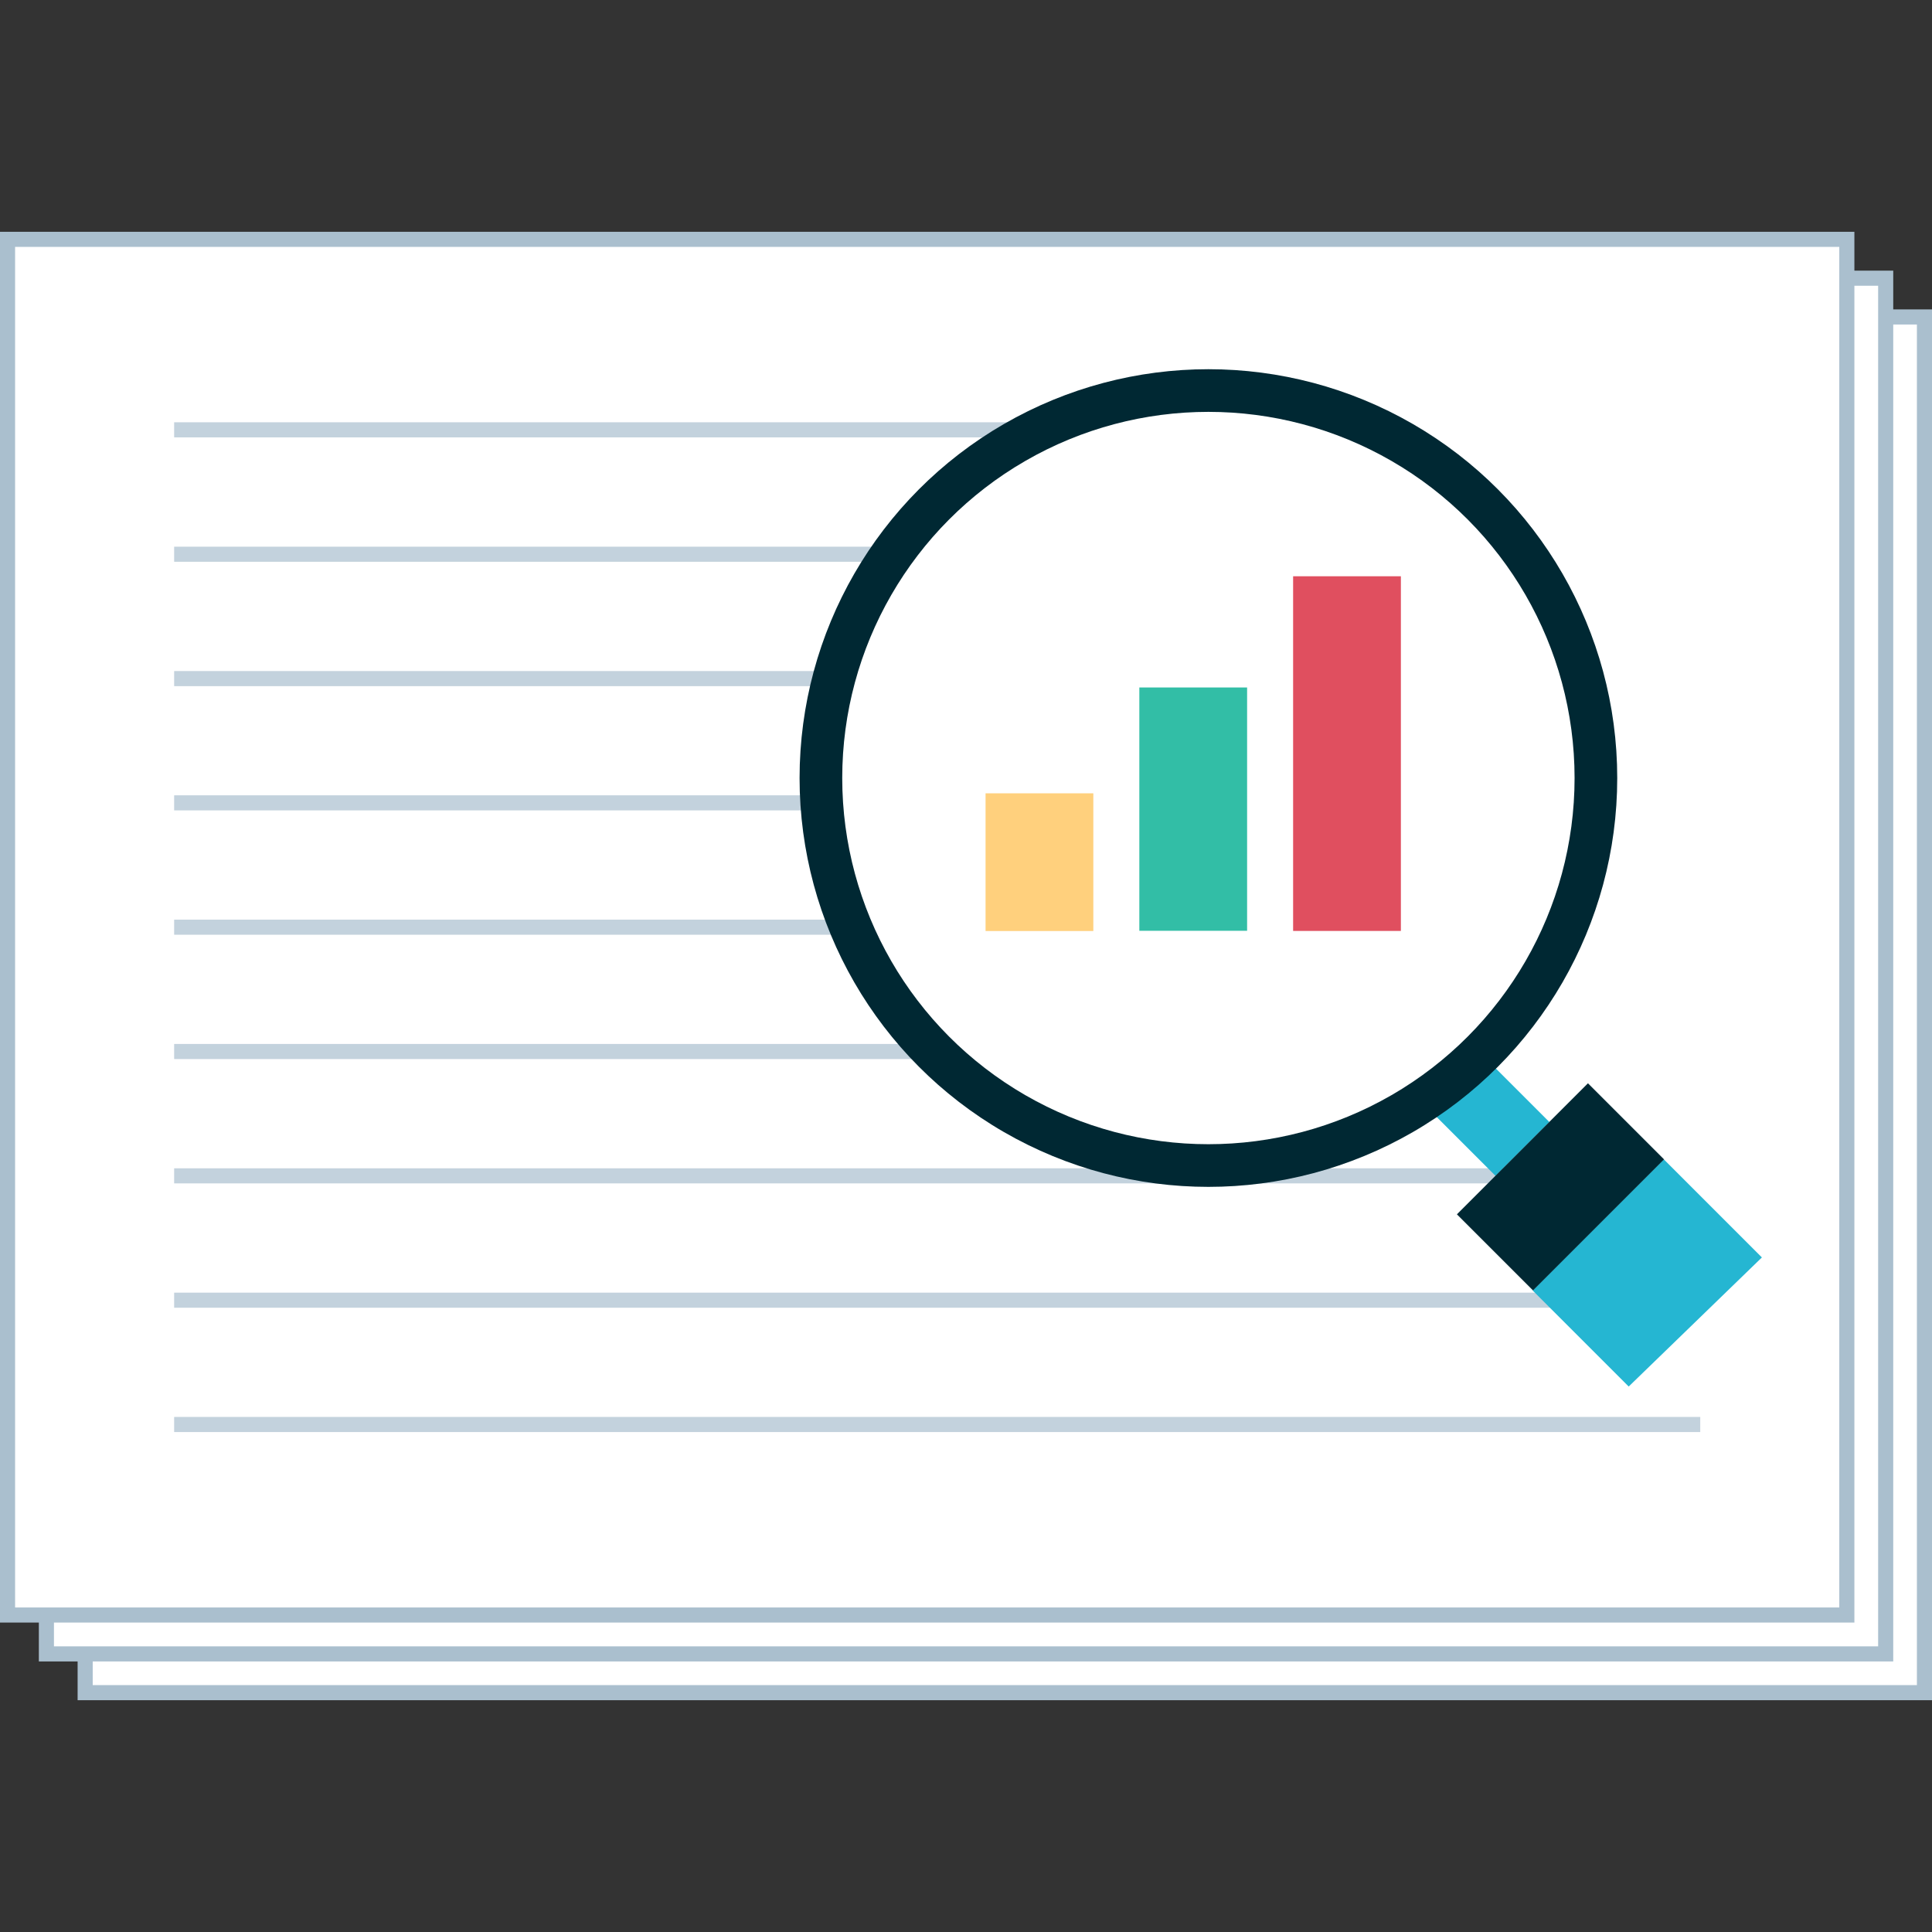 <?xml version="1.0" encoding="iso-8859-1"?>
<!-- Generator: Adobe Illustrator 19.0.0, SVG Export Plug-In . SVG Version: 6.00 Build 0)  -->
<svg version="1.1" id="Layer_1" xmlns="http://www.w3.org/2000/svg" xmlns:xlink="http://www.w3.org/1999/xlink" x="0px" y="0px"
	 viewBox="0 0 512 512" style="enable-background:new 0 0 512 512;" xml:space="preserve">
<rect x="0" y="0" width="512" height="512" fill="#333333" stroke="none"/>
<rect x="22.568" y="83.996" style="fill:#FFFFFF;" width="487.432" height="364.568"/>
<path style="fill:#AABFCE;" d="M508,85.996v360.576H24.568V85.996H508 M512,81.996H20.568v368.576H512V81.996L512,81.996z"/>
<rect x="12.296" y="73.724" style="fill:#FFFFFF;" width="487.432" height="364.576"/>
<path style="fill:#AABFCE;" d="M497.728,75.724V436.3H14.296V75.724H497.728 M501.728,71.724H10.296V440.3h491.432V71.724
	L501.728,71.724z"/>
<rect x="2" y="63.428" style="fill:#FFFFFF;" width="487.432" height="364.568"/>
<g>
	<path style="fill:#AABFCE;" d="M487.432,65.428v360.568H4V65.428H487.432 M491.432,61.428H0v368.568h491.432V61.428L491.432,61.428
		z"/>
	<g style="opacity:0.7;">
		<rect x="46.152" y="111.908" style="fill:#AABFCE;" width="262.608" height="4"/>
		<rect x="46.152" y="144.876" style="fill:#AABFCE;" width="262.608" height="4"/>
		<rect x="46.152" y="177.836" style="fill:#AABFCE;" width="262.608" height="4"/>
		<rect x="46.152" y="210.764" style="fill:#AABFCE;" width="262.608" height="4"/>
		<rect x="46.152" y="243.716" style="fill:#AABFCE;" width="262.608" height="4"/>
		<rect x="46.152" y="276.66" style="fill:#AABFCE;" width="262.608" height="4"/>
		<rect x="46.152" y="309.612" style="fill:#AABFCE;" width="371.12" height="4"/>
		<rect x="46.152" y="342.564" style="fill:#AABFCE;" width="388.4" height="4"/>
		<rect x="46.152" y="375.508" style="fill:#AABFCE;" width="404.432" height="4"/>
	</g>
</g>
<g>
	<polygon style="fill:#25B6D2;" points="431.624,367.444 406.176,341.996 440.936,307.244 466.92,333.236 	"/>
	
		<rect x="384.482" y="283.204" transform="matrix(-0.707 0.707 -0.707 -0.707 882.644 225.74)" style="fill:#25B6D2;" width="20.176" height="24.936"/>
</g>
<g>
	
		<rect x="388.906" y="300.278" transform="matrix(-0.707 0.707 -0.707 -0.707 928.243 244.585)" style="fill:#002833;" width="49.12" height="28.52"/>
	<circle style="fill:#002833;" cx="320.24" cy="206.188" r="108.344"/>
</g>
<circle style="fill:#FFFFFF;" cx="320.24" cy="206.188" r="97.04"/>
<rect x="261.184" y="210.236" style="fill:#FFD07D;" width="28.56" height="36.496"/>
<rect x="301.936" y="182.188" style="fill:#32BEA6;" width="28.56" height="64.48"/>
<rect x="342.688" y="152.716" style="fill:#E04F5F;" width="28.56" height="93.992"/>
<g>
</g>
<g>
</g>
<g>
</g>
<g>
</g>
<g>
</g>
<g>
</g>
<g>
</g>
<g>
</g>
<g>
</g>
<g>
</g>
<g>
</g>
<g>
</g>
<g>
</g>
<g>
</g>
<g>
</g>
</svg>

